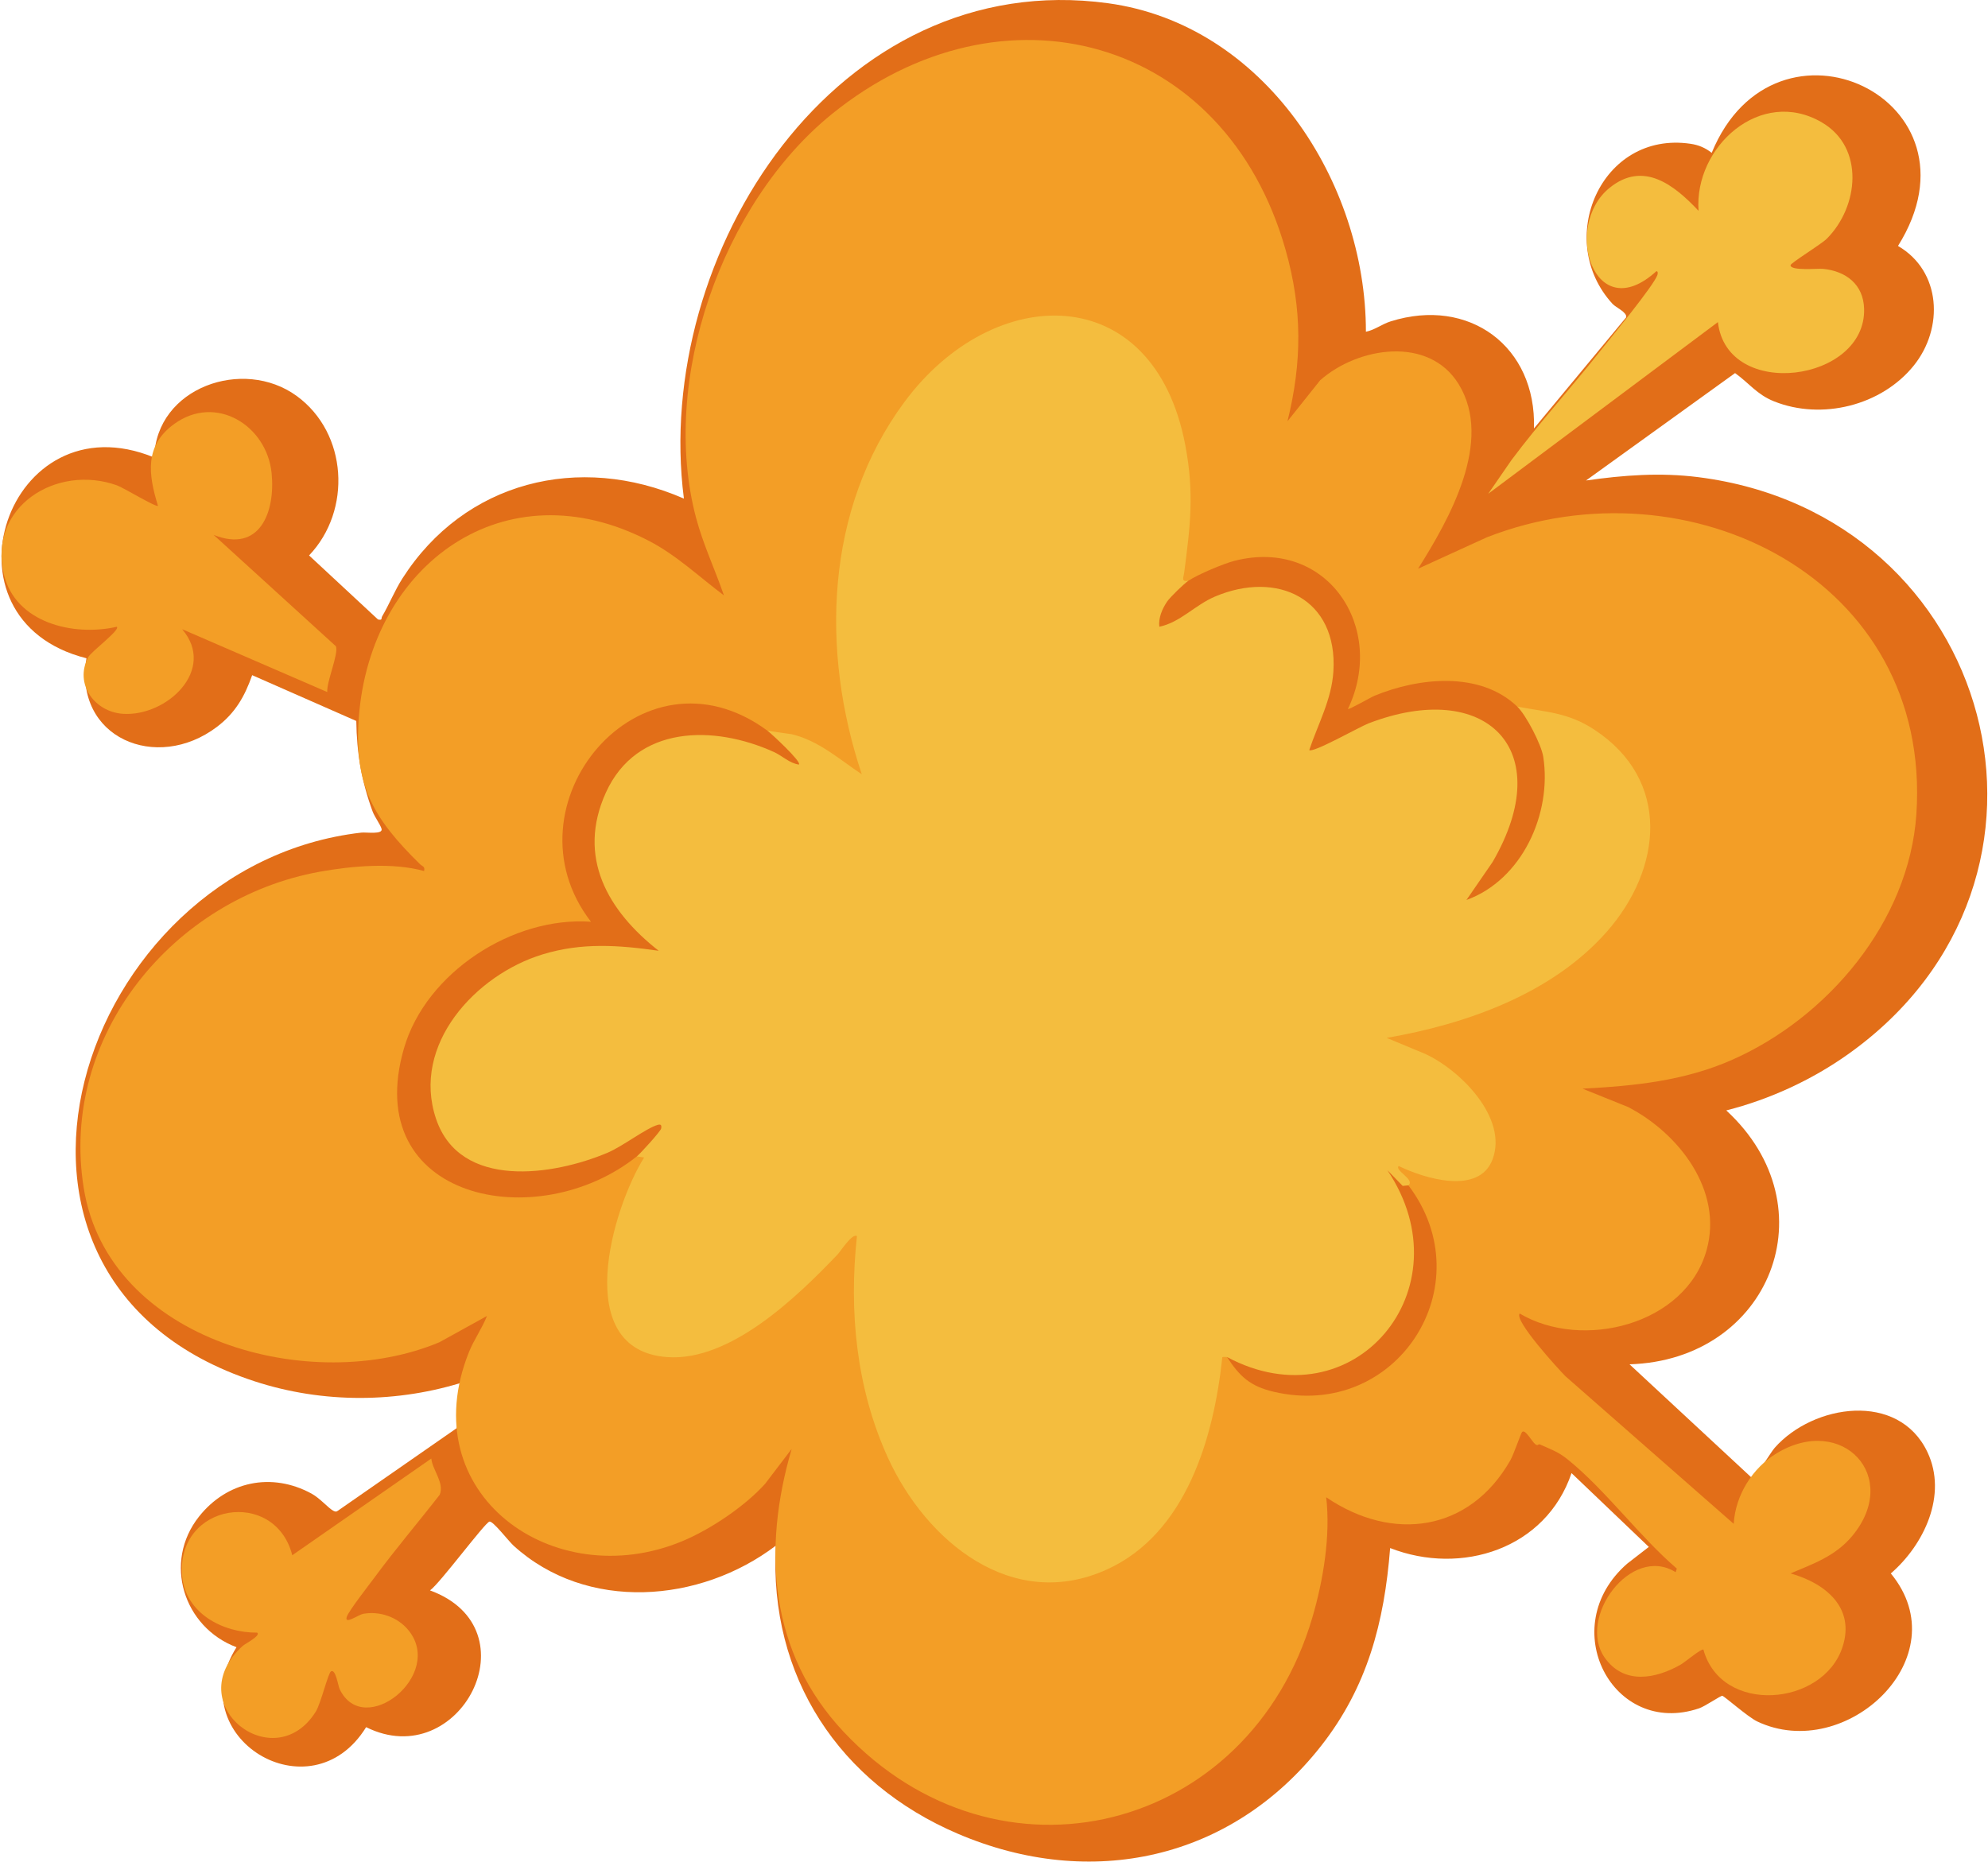 <svg width="822" height="770" viewBox="0 0 822 770" fill="none" xmlns="http://www.w3.org/2000/svg">
<path d="M564.778 137.195C568.448 136.455 571.338 134.075 574.988 132.915C607.478 122.675 635.318 143.315 634.268 177.195L672.378 131.255C672.898 129.195 668.138 127.165 666.778 125.695C642.578 99.415 661.868 53.975 699.008 59.465C702.398 59.965 705.088 61.125 707.758 63.205C734.018 -0.785 822.798 40.985 784.788 101.715C802.708 112.135 803.788 135.725 791.278 151.225C777.928 167.765 753.258 173.885 733.508 165.975C726.428 163.135 723.298 158.515 717.418 154.295L655.778 198.715C671.308 196.495 686.458 195.345 702.158 197.325C824.938 212.825 865.958 363.735 764.088 436.025C749.078 446.675 731.618 454.705 713.778 459.225C757.218 499.225 731.788 562.485 673.778 564.225L724.338 611.175C725.828 611.505 731.928 600.875 733.808 598.745C749.768 580.685 785.008 575.315 796.958 600.535C805.358 618.255 795.538 638.855 781.818 650.715C810.318 685.305 763.248 729.345 726.568 711.925C722.718 710.095 713.018 701.475 712.138 701.315C711.498 701.205 704.998 705.665 702.558 706.495C666.848 718.615 642.878 672.845 672.768 646.705L681.758 639.745L649.798 609.215C639.208 640.555 604.308 651.725 574.798 640.215C572.388 670.955 565.388 697.685 546.188 722.115C509.138 769.245 450.988 781.815 396.118 758.395C346.928 737.395 317.928 693.355 320.778 639.225C289.498 663.005 242.598 666.775 212.318 639.195C210.268 637.325 203.888 628.995 202.398 629.265C200.548 629.605 181.778 654.985 177.798 657.725C221.228 673.615 190.118 733.585 151.388 714.285C128.418 751.495 74.448 718.355 97.788 681.225C75.878 672.985 67.318 646.095 82.278 627.205C93.858 612.575 112.358 608.735 128.808 617.695C132.328 619.615 135.858 623.785 137.808 624.785C138.548 625.165 139.018 625.315 139.738 624.755L188.758 590.685C191.438 584.625 191.128 577.605 192.778 571.215C164.528 580.355 133.538 580.495 105.248 571.245C-23.662 529.085 32.038 357.775 149.408 344.335C151.448 344.105 158.498 345.235 157.758 342.735C157.198 340.855 154.918 337.925 154.018 335.465C149.528 323.165 147.478 311.315 147.318 298.165L104.268 279.225C101.168 288.055 97.268 294.875 89.688 300.615C64.738 319.515 30.368 305.195 35.748 272.235C-27.862 256.225 3.058 164.235 63.768 189.205C64.528 160.265 100.558 147.615 122.708 163.775C143.758 179.135 145.538 211.095 127.798 229.705L156.298 256.195C158.298 256.595 157.518 255.745 157.998 254.925C160.898 250.015 163.218 244.205 166.358 239.275C192.048 199.025 239.458 187.275 282.778 206.195C269.758 104.975 346.148 -13.935 458.138 1.335C522.618 10.135 564.788 75.085 564.778 137.195Z" fill="#E26E18"/>
<path d="M710.33 133.204L615.35 204.204L624.94 190.304C636.42 174.914 649.4 160.694 661.29 145.654C665.47 140.364 683.98 117.934 685.32 113.674C685.48 113.164 685.59 112.044 684.84 112.194C659.07 135.664 646.05 93.614 665.42 77.774C679.49 66.274 692.29 76.524 702.32 87.184C700.4 60.804 727.98 35.754 753.36 50.654C771.05 61.034 768.59 85.434 755.36 98.714C753.04 101.044 740.36 108.754 740.35 109.684C740.32 112.104 751.56 110.974 753.82 111.194C763.33 112.144 770.48 117.634 770.77 127.674C771.66 158.014 714.03 165.844 710.32 133.184L710.33 133.204Z" fill="#F4BD3E"/>
<path d="M88.34 221.214L138.869 267.244C140.169 270.174 134.969 281.974 135.319 286.204L75.329 260.214C89.65 277.044 68.879 296.404 50.849 295.204C39.039 294.414 30.669 282.804 36.45 271.824C37.709 269.424 49.8 260.544 48.319 259.204C30.349 263.314 6.329 257.594 1.579 237.444C-4.991 209.614 23.34 191.804 48.309 200.704C51.179 201.724 64.43 209.844 65.32 209.184C61.27 196.044 59.73 184.284 71.99 175.364C89.249 162.804 110.349 175.944 112.309 195.704C113.909 211.824 107.389 228.844 88.32 221.204L88.34 221.214Z" fill="#F39E26"/>
<path d="M647.34 569.204L716.85 630.194C717.57 618.364 724.57 607.084 734.65 601.004C761.85 584.604 786.18 610.774 765.86 635.214C758.96 643.504 749.92 646.654 740.35 650.704C754.64 654.714 767.24 664.764 761.83 681.194C753.76 705.744 711.72 709.254 704.33 682.204C703.67 681.584 696.56 687.484 695.01 688.374C684.53 694.374 671.46 696.814 663.51 685.534C651.99 669.204 674.35 638.624 692.85 650.194L693.34 648.714C677.91 635.484 663.9 616.264 648.36 603.684C643.98 600.144 641.3 599.464 636.35 597.194C636.99 595.584 639.36 597.524 640.39 596.794C642.11 595.564 646.81 572.774 647.35 569.194L647.34 569.204Z" fill="#F39E26"/>
<path d="M178.33 603.204C178.87 608.084 183.81 613.234 181.82 618.154C172.96 629.574 163.5 640.644 154.93 652.284C152.68 655.344 144.12 666.264 143.36 668.714C142.34 672.034 148.31 667.764 150.08 667.434C157 666.144 164.44 668.744 168.87 674.174C184 692.704 150.44 719.394 140.46 698.584C139.73 697.054 138.84 690.154 136.87 691.204C135.66 691.854 132.7 704.444 130.55 707.884C113.34 735.424 73.87 704.774 100.35 680.684C101.29 679.824 107.97 676.434 106.35 675.194C92.13 675.314 76.63 667.154 75.32 651.734C72.76 621.554 113.73 615.264 120.85 643.184L178.34 603.194L178.33 603.204Z" fill="#F39E26"/>
<path d="M636.341 597.204C636.271 597.174 635.911 598.084 634.891 597.324C633.341 596.174 630.721 590.914 629.361 592.214C628.901 592.654 625.881 601.484 624.521 603.884C607.671 633.504 575.831 637.894 548.361 619.214C550.201 635.144 547.151 653.574 542.621 668.984C516.401 758.054 412.791 784.204 348.841 716.234C318.171 683.624 315.081 640.944 327.341 599.224L316.321 613.694C307.871 623.034 293.691 632.564 282.031 637.404C228.721 659.534 170.511 617.734 193.871 559.244C195.931 554.084 199.321 549.404 201.351 544.234L181.711 555.084C128.901 577.314 44.881 554.804 34.641 491.434C24.401 428.064 72.081 371.364 132.141 360.524C145.471 358.114 162.361 356.594 175.341 360.224C175.851 358.284 174.581 358.294 173.671 357.404C154.641 338.664 146.241 325.144 148.361 296.744C153.091 233.584 208.621 192.634 268.361 223.704C279.931 229.724 289.021 238.524 299.331 246.224C295.661 235.564 290.741 225.174 287.831 214.234C272.711 157.464 298.491 84.054 343.871 47.244C414.391 -9.946 506.651 14.964 531.601 103.454C538.491 127.874 538.411 149.604 532.351 174.214L545.871 157.254C561.481 143.454 590.811 138.764 603.151 158.904C617.601 182.494 599.201 214.774 586.341 235.204L614.821 222.194C698.201 189.604 798.951 239.484 792.381 336.754C789.381 381.134 755.701 420.954 716.011 438.384C696.301 447.044 675.681 449.114 654.341 450.224L673.211 457.834C694.111 468.684 712.551 492.274 705.641 517.014C696.991 547.934 654.261 558.594 628.351 543.214C625.971 546.124 644.431 566.274 647.341 569.214L648.781 572.494C649.051 575.114 643.251 597.744 641.491 598.314L636.341 597.214V597.204Z" fill="#F39E26"/>
<path d="M582.342 490.204C613.652 531.484 577.522 587.634 526.502 575.544C516.982 573.284 512.572 569.274 507.342 561.204C512.452 561.254 520.132 565.444 525.952 566.094C558.952 569.794 584.542 548.464 582.392 514.654C581.522 500.904 575.202 490.584 568.342 479.204C574.072 480.274 578.962 485.734 582.342 490.194V490.204Z" fill="#E26E18"/>
<path d="M317.342 302.204L327.392 303.654C338.592 306.324 347.032 314.044 356.332 320.204C339.292 269.234 341.152 210.624 373.932 166.294C410.892 116.304 477.042 115.574 490.072 183.974C493.872 203.904 492.172 217.474 489.612 236.994C489.352 238.934 488.282 240.694 491.342 240.214L491.952 242.254C487.752 244.454 474.992 260.754 486.302 254.234C531.282 219.634 571.702 256.374 544.862 306.344L545.262 307.094C602.312 270.334 658.942 302.924 612.202 367.224C636.022 352.764 645.402 316.744 626.972 294.784L627.342 292.214C639.652 294.554 648.422 294.654 659.272 301.784C690.972 322.644 687.422 359.214 664.292 385.424C641.732 410.994 606.242 423.564 573.352 429.224L589.232 435.824C603.772 442.474 623.622 462.344 617.132 479.504C611.512 494.354 589.012 487.394 578.342 482.224C576.452 483.994 585.272 487.864 582.332 490.214L579.982 490.444L573.662 483.944C606.712 533.184 559.572 589.144 507.332 561.214C506.682 561.214 506.032 561.064 505.402 561.264C501.952 594.304 490.542 634.174 457.692 649.074C418.432 666.874 382.932 637.374 367.162 602.894C354.062 574.254 350.952 542.314 354.332 511.234C352.422 509.824 347.602 517.444 346.362 518.754C329.432 536.524 301.882 563.114 275.892 561.244C235.922 558.374 253.072 499.954 266.322 478.704L263.332 478.224L262.722 476.064L269.722 468.354C241.662 489.944 176.472 500.974 176.012 449.134C175.652 407.764 227.772 381.964 264.632 390.204C215.262 343.534 262.162 277.504 323.482 310.644L316.982 304.524L317.342 302.224V302.204Z" fill="#F4BD3E"/>
<path d="M317.341 302.205C318.921 303.365 331.571 315.085 330.341 316.195C326.431 315.665 323.531 312.605 320.031 311.015C295.231 299.755 263.191 299.755 250.491 327.845C238.401 354.575 251.411 376.785 272.351 393.195C255.731 390.855 240.651 389.715 224.341 394.695C196.651 403.145 169.941 432.065 180.311 462.745C190.221 492.055 228.801 486.245 251.321 476.675C257.431 474.075 267.231 466.565 271.881 465.225C273.321 464.815 273.621 465.325 273.371 466.715C273.161 467.865 264.801 477.045 263.351 478.205C222.161 511.155 148.751 496.245 167.071 433.425C176.181 402.185 212.061 378.905 244.351 381.195C207.251 333.145 264.741 263.485 317.351 302.205H317.341Z" fill="#E26E18"/>
<path d="M491.342 240.205C495.182 237.615 505.962 233.065 510.542 231.905C548.812 222.245 573.412 259.615 557.342 293.195C557.812 293.595 566.762 288.385 568.362 287.725C586.452 280.265 611.892 277.405 627.342 292.205C630.992 295.695 637.322 307.915 638.102 312.945C641.762 336.465 629.392 363.845 606.352 372.195L617.152 356.505C644.382 309.605 614.142 280.555 565.822 299.175C562.072 300.625 542.812 311.565 541.352 310.195C544.962 299.445 550.602 289.335 551.332 277.685C553.212 247.545 528.142 235.795 502.372 246.715C494.082 250.225 488.002 257.405 479.362 259.195C478.912 255.605 480.552 251.815 482.522 248.865C483.792 246.965 489.542 241.425 491.352 240.195L491.342 240.205Z" fill="#E26E18"/>
</svg>
